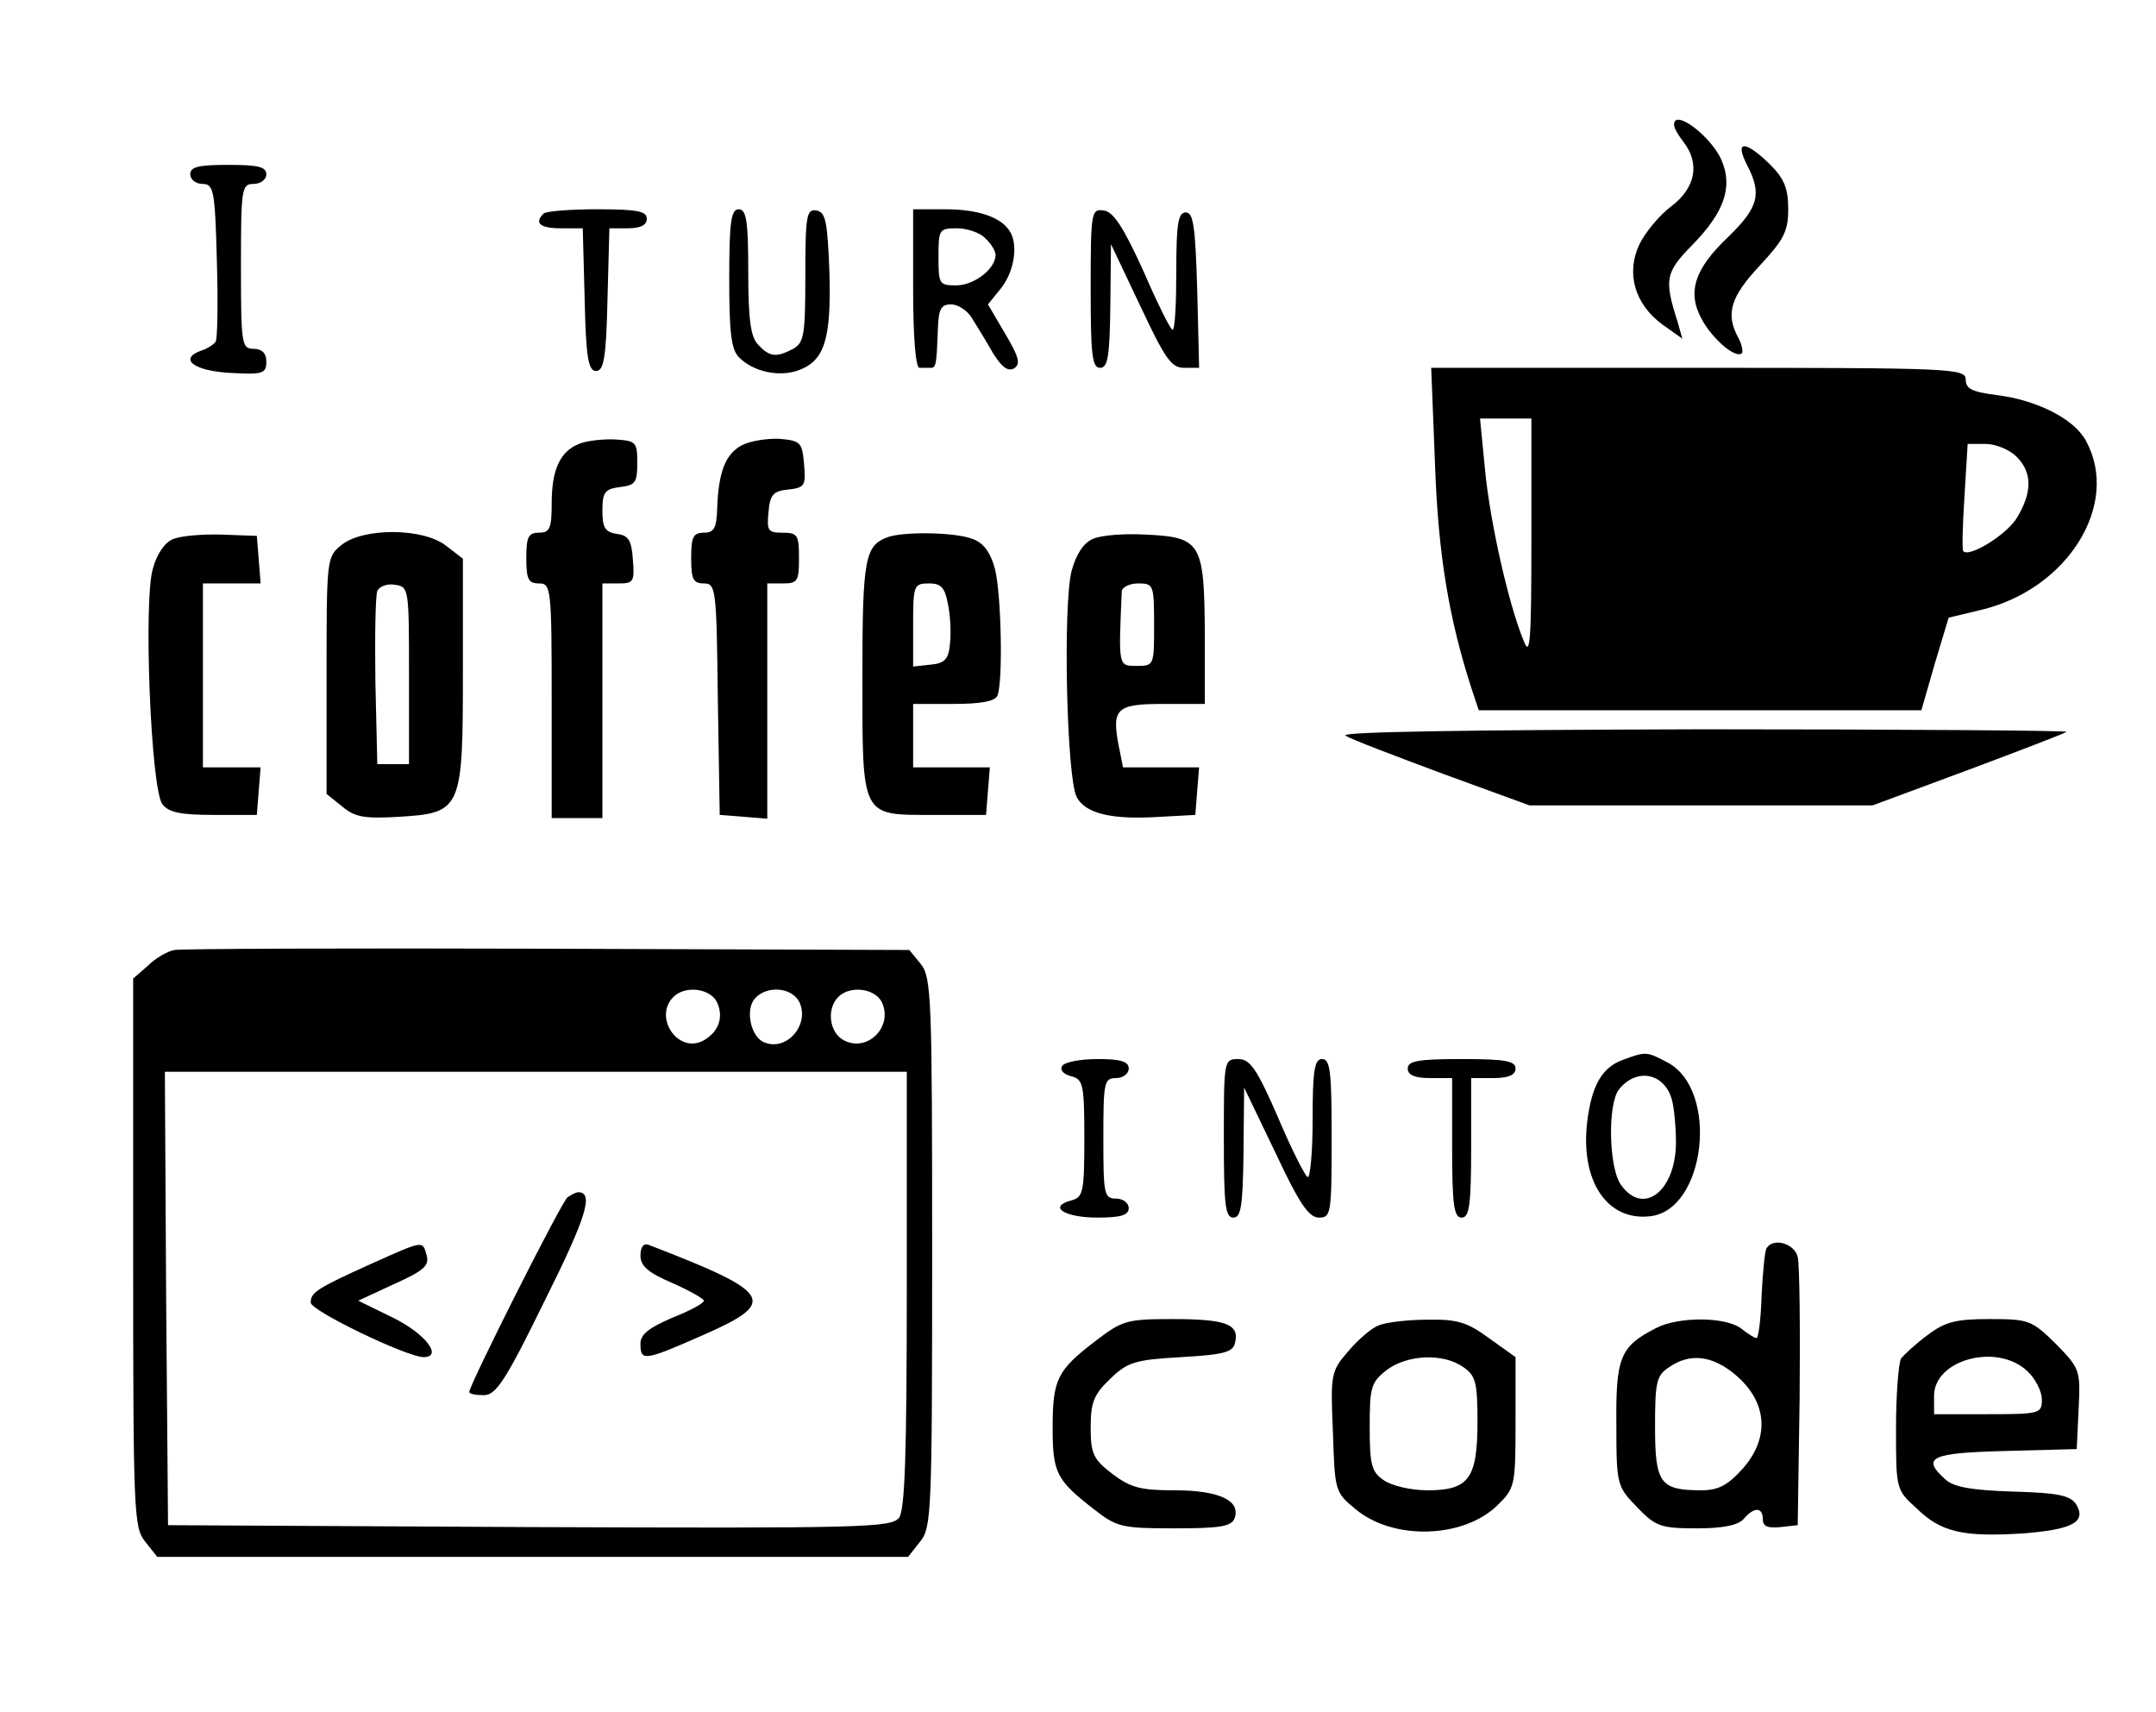 <?xml version="1.0" standalone="no"?>
<!DOCTYPE svg PUBLIC "-//W3C//DTD SVG 20010904//EN"
 "http://www.w3.org/TR/2001/REC-SVG-20010904/DTD/svg10.dtd">
<svg version="1.0" xmlns="http://www.w3.org/2000/svg"
 width="340pt" height="270pt" viewBox="0 0 340 270"
 preserveAspectRatio="xMidYMid meet">

<g transform="translate(0,270) scale(0.1,-0.1)"
fill="#000000" stroke="none">
<path d="M2640 2503 c0 -5 7 -17 15 -27 26 -34 19 -72 -19 -101 -19 -14 -42
-42 -51 -61 -21 -45 -7 -94 37 -126 l31 -22 -7 25 c-22 69 -20 79 23 123 50
51 64 91 46 133 -16 38 -76 83 -75 56z"/>
<path d="M2755 2440 c24 -46 18 -67 -29 -113 -54 -51 -66 -88 -42 -131 17 -31
53 -62 63 -53 2 3 0 14 -6 25 -20 37 -12 64 34 113 38 41 45 54 45 89 0 33 -6
48 -29 71 -39 38 -56 38 -36 -1z"/>
<path d="M300 2425 c0 -8 9 -15 19 -15 18 0 20 -9 23 -121 2 -67 1 -124 -2
-128 -3 -4 -13 -11 -23 -14 -36 -13 -11 -32 46 -35 52 -3 57 -1 57 18 0 13 -7
20 -20 20 -19 0 -20 7 -20 130 0 123 1 130 20 130 11 0 20 7 20 15 0 12 -13
15 -60 15 -47 0 -60 -3 -60 -15z"/>
<path d="M857 2363 c-15 -15 -5 -23 28 -23 l34 0 3 -112 c2 -93 6 -113 18
-113 12 0 16 20 18 113 l3 112 29 0 c20 0 30 5 30 15 0 12 -15 15 -78 15 -43
0 -82 -3 -85 -7z"/>
<path d="M1150 2261 c0 -86 3 -113 16 -125 22 -22 62 -31 93 -20 41 15 52 48
49 154 -3 81 -6 95 -20 98 -16 3 -18 -7 -18 -102 0 -94 -2 -106 -19 -116 -27
-14 -37 -13 -55 6 -12 12 -16 38 -16 115 0 81 -3 99 -15 99 -12 0 -15 -19 -15
-109z"/>
<path d="M1440 2245 c0 -77 4 -125 10 -125 6 0 13 0 18 0 8 0 9 5 11 60 1 33
5 40 21 40 11 0 26 -10 33 -22 8 -13 23 -37 33 -55 14 -22 23 -29 33 -24 11 7
8 18 -14 55 l-27 46 21 26 c21 27 27 69 13 90 -14 22 -51 34 -101 34 l-51 0 0
-125z m114 79 c9 -8 16 -20 16 -26 0 -22 -34 -48 -62 -48 -27 0 -28 2 -28 45
0 43 1 45 29 45 16 0 37 -7 45 -16z"/>
<path d="M1720 2246 c0 -105 2 -126 15 -126 12 0 15 18 16 98 l1 97 46 -97
c39 -83 49 -98 69 -98 l24 0 -3 123 c-3 100 -6 122 -18 122 -12 0 -15 -17 -15
-93 0 -50 -2 -92 -6 -92 -3 0 -24 42 -46 93 -31 68 -47 93 -62 95 -20 3 -21
-1 -21 -122z"/>
<path d="M2263 1968 c5 -143 22 -244 58 -355 l11 -33 349 0 349 0 21 73 22 73
50 12 c137 32 221 166 167 266 -18 35 -77 65 -141 73 -39 5 -49 10 -49 24 0
18 -17 19 -421 19 l-422 0 6 -152z m152 -119 c0 -160 -2 -186 -12 -160 -24 58
-53 187 -61 269 l-8 82 41 0 40 0 0 -191z m765 131 c25 -25 25 -56 1 -96 -16
-27 -76 -64 -85 -53 -2 2 -1 41 2 87 l5 82 28 0 c16 0 38 -9 49 -20z"/>
<path d="M913 2000 c-30 -12 -43 -41 -43 -94 0 -39 -3 -46 -20 -46 -17 0 -20
-7 -20 -40 0 -33 3 -40 20 -40 19 0 20 -7 20 -185 l0 -185 40 0 40 0 0 185 0
185 26 0 c23 0 25 3 22 38 -2 30 -7 38 -25 40 -19 3 -23 10 -23 37 0 29 4 34
28 37 24 3 27 7 27 38 0 33 -2 35 -35 37 -19 1 -45 -2 -57 -7z"/>
<path d="M1170 1998 c-26 -14 -37 -42 -39 -100 -1 -31 -5 -38 -21 -38 -17 0
-20 -7 -20 -40 0 -33 3 -40 20 -40 19 0 20 -8 22 -182 l3 -183 38 -3 37 -3 0
185 0 186 25 0 c23 0 25 4 25 40 0 36 -2 40 -26 40 -23 0 -25 3 -22 33 2 27 8
33 31 35 26 3 28 6 25 40 -3 34 -5 37 -38 40 -19 1 -46 -3 -60 -10z"/>
<path d="M273 1850 c-13 -5 -26 -24 -32 -47 -15 -51 -3 -347 15 -371 10 -13
28 -17 81 -17 l68 0 3 38 3 37 -45 0 -46 0 0 145 0 145 46 0 45 0 -3 38 -3 37
-55 2 c-30 1 -65 -2 -77 -7z"/>
<path d="M539 1841 c-24 -19 -24 -22 -24 -206 l0 -187 25 -20 c20 -17 36 -19
89 -16 99 6 101 11 101 228 l0 179 -26 20 c-36 29 -131 29 -165 2z m106 -206
l0 -140 -25 0 -25 0 -3 129 c-1 72 0 136 3 144 3 7 15 12 27 10 23 -3 23 -5
23 -143z"/>
<path d="M1400 1853 c-36 -13 -40 -34 -40 -218 0 -226 -3 -220 112 -220 l83 0
3 38 3 37 -60 0 -61 0 0 50 0 50 64 0 c42 0 65 4 69 13 9 23 6 161 -4 200 -7
26 -18 41 -35 47 -27 11 -109 12 -134 3z m95 -106 c4 -19 5 -47 3 -63 -2 -23
-8 -30 -30 -32 l-28 -3 0 65 c0 63 1 66 25 66 19 0 25 -6 30 -33z"/>
<path d="M1723 1850 c-14 -6 -26 -24 -33 -50 -14 -53 -8 -327 8 -357 14 -26
55 -36 132 -31 l55 3 3 38 3 37 -60 0 -60 0 -7 35 c-11 58 -3 65 71 65 l65 0
0 113 c-1 141 -6 150 -93 154 -34 2 -72 -1 -84 -7z m97 -135 c0 -64 0 -65 -27
-65 -30 0 -29 -2 -24 118 1 6 12 12 26 12 24 0 25 -2 25 -65z"/>
<path d="M2122 1540 c9 -6 78 -32 153 -60 l137 -50 270 0 271 0 151 56 c83 31
153 58 155 60 2 2 -256 4 -575 4 -377 -1 -573 -4 -562 -10z"/>
<path d="M275 1202 c-11 -2 -30 -13 -42 -25 l-23 -20 0 -433 c0 -410 1 -433
19 -455 l19 -24 592 0 592 0 19 24 c18 22 19 45 19 456 0 400 -1 434 -18 455
l-18 22 -569 2 c-314 1 -579 0 -590 -2z m855 -81 c12 -24 4 -48 -21 -62 -40
-21 -79 37 -47 69 18 18 56 14 68 -7z m130 0 c18 -35 -18 -79 -54 -65 -22 8
-31 51 -16 69 18 21 57 19 70 -4z m130 0 c20 -39 -22 -82 -60 -61 -22 12 -27
49 -8 68 18 18 56 14 68 -7z m40 -454 c0 -259 -3 -347 -12 -360 -12 -16 -56
-17 -583 -15 l-570 3 -3 358 -2 357 585 0 585 0 0 -343z"/>
<path d="M895 812 c-9 -6 -155 -296 -155 -307 0 -3 10 -5 23 -5 19 0 34 22 96
149 65 130 78 171 53 171 -4 0 -11 -4 -17 -8z"/>
<path d="M585 707 c-86 -39 -95 -45 -95 -61 0 -13 152 -86 178 -86 31 0 3 37
-48 62 l-55 27 56 26 c47 21 56 29 52 45 -7 24 -3 25 -88 -13z"/>
<path d="M1010 720 c0 -16 12 -27 50 -43 27 -12 50 -25 50 -28 0 -4 -22 -16
-50 -27 -37 -16 -50 -26 -50 -41 0 -28 6 -27 97 13 121 53 113 67 -84 143 -8
3 -13 -3 -13 -17z"/>
<path d="M2560 1029 c-34 -12 -50 -41 -57 -98 -11 -93 31 -156 98 -149 89 8
111 200 28 243 -32 17 -34 17 -69 4z m76 -61 c4 -13 7 -45 7 -71 -1 -76 -52
-115 -87 -65 -19 27 -21 127 -3 150 27 34 70 27 83 -14z"/>
<path d="M1675 1019 c-4 -6 2 -13 14 -16 19 -5 21 -12 21 -98 0 -86 -2 -93
-21 -98 -37 -10 -10 -27 42 -27 37 0 49 4 49 15 0 8 -9 15 -20 15 -19 0 -20 7
-20 95 0 88 1 95 20 95 11 0 20 7 20 15 0 11 -12 15 -49 15 -28 0 -53 -5 -56
-11z"/>
<path d="M1930 905 c0 -104 2 -125 15 -125 12 0 15 18 16 103 l1 102 49 -102
c38 -81 53 -103 69 -103 19 0 20 6 20 125 0 104 -2 125 -15 125 -12 0 -15 -17
-15 -96 0 -52 -4 -93 -8 -90 -4 2 -26 45 -47 95 -33 76 -44 91 -62 91 -23 0
-23 -2 -23 -125z"/>
<path d="M2220 1015 c0 -10 11 -15 35 -15 l35 0 0 -110 c0 -91 3 -110 15 -110
12 0 15 19 15 110 l0 110 35 0 c24 0 35 5 35 15 0 12 -16 15 -85 15 -69 0 -85
-3 -85 -15z"/>
<path d="M2786 732 c-3 -4 -6 -38 -8 -75 -1 -37 -5 -67 -8 -67 -3 0 -14 7 -24
15 -25 19 -99 19 -134 1 -57 -29 -64 -46 -63 -152 0 -96 1 -98 33 -131 29 -30
37 -33 94 -33 42 0 65 5 74 15 16 19 30 19 30 -1 0 -11 8 -14 28 -12 l27 3 3
200 c1 110 0 210 -3 223 -5 21 -38 31 -49 14z m-48 -201 c49 -42 53 -98 11
-146 -24 -27 -39 -35 -66 -35 -65 0 -73 11 -73 100 0 70 2 81 22 94 33 23 69
19 106 -13z"/>
<path d="M1727 585 c-60 -46 -67 -60 -67 -137 0 -70 6 -82 64 -127 37 -29 44
-31 128 -31 73 0 90 3 95 16 10 28 -25 44 -95 44 -53 0 -69 4 -98 26 -30 23
-34 32 -34 73 0 40 5 52 31 77 27 26 39 30 112 34 70 4 82 8 85 24 6 28 -15
36 -99 36 -72 0 -79 -2 -122 -35z"/>
<path d="M2174 610 c-11 -4 -33 -23 -48 -41 -27 -31 -28 -36 -24 -127 3 -93 3
-95 36 -122 59 -49 168 -46 222 5 29 28 30 31 30 132 l0 103 -42 30 c-34 25
-50 30 -97 29 -31 0 -65 -4 -77 -9z m134 -66 c19 -13 22 -24 22 -86 0 -90 -14
-108 -79 -108 -26 0 -56 7 -69 16 -19 13 -22 24 -22 84 0 62 2 70 26 89 32 25
90 28 122 5z"/>
<path d="M3040 595 c-19 -14 -37 -31 -42 -37 -4 -7 -8 -57 -8 -110 0 -97 0
-97 33 -127 38 -37 73 -45 167 -39 78 6 101 18 84 46 -9 14 -29 18 -100 20
-64 2 -93 7 -106 19 -39 35 -23 42 95 45 l112 3 3 63 c3 62 2 64 -36 103 -38
37 -42 39 -104 39 -53 0 -70 -4 -98 -25z m157 -57 c13 -12 23 -32 23 -45 0
-22 -3 -23 -85 -23 l-85 0 0 29 c0 57 99 84 147 39z"/>
</g>
</svg>
